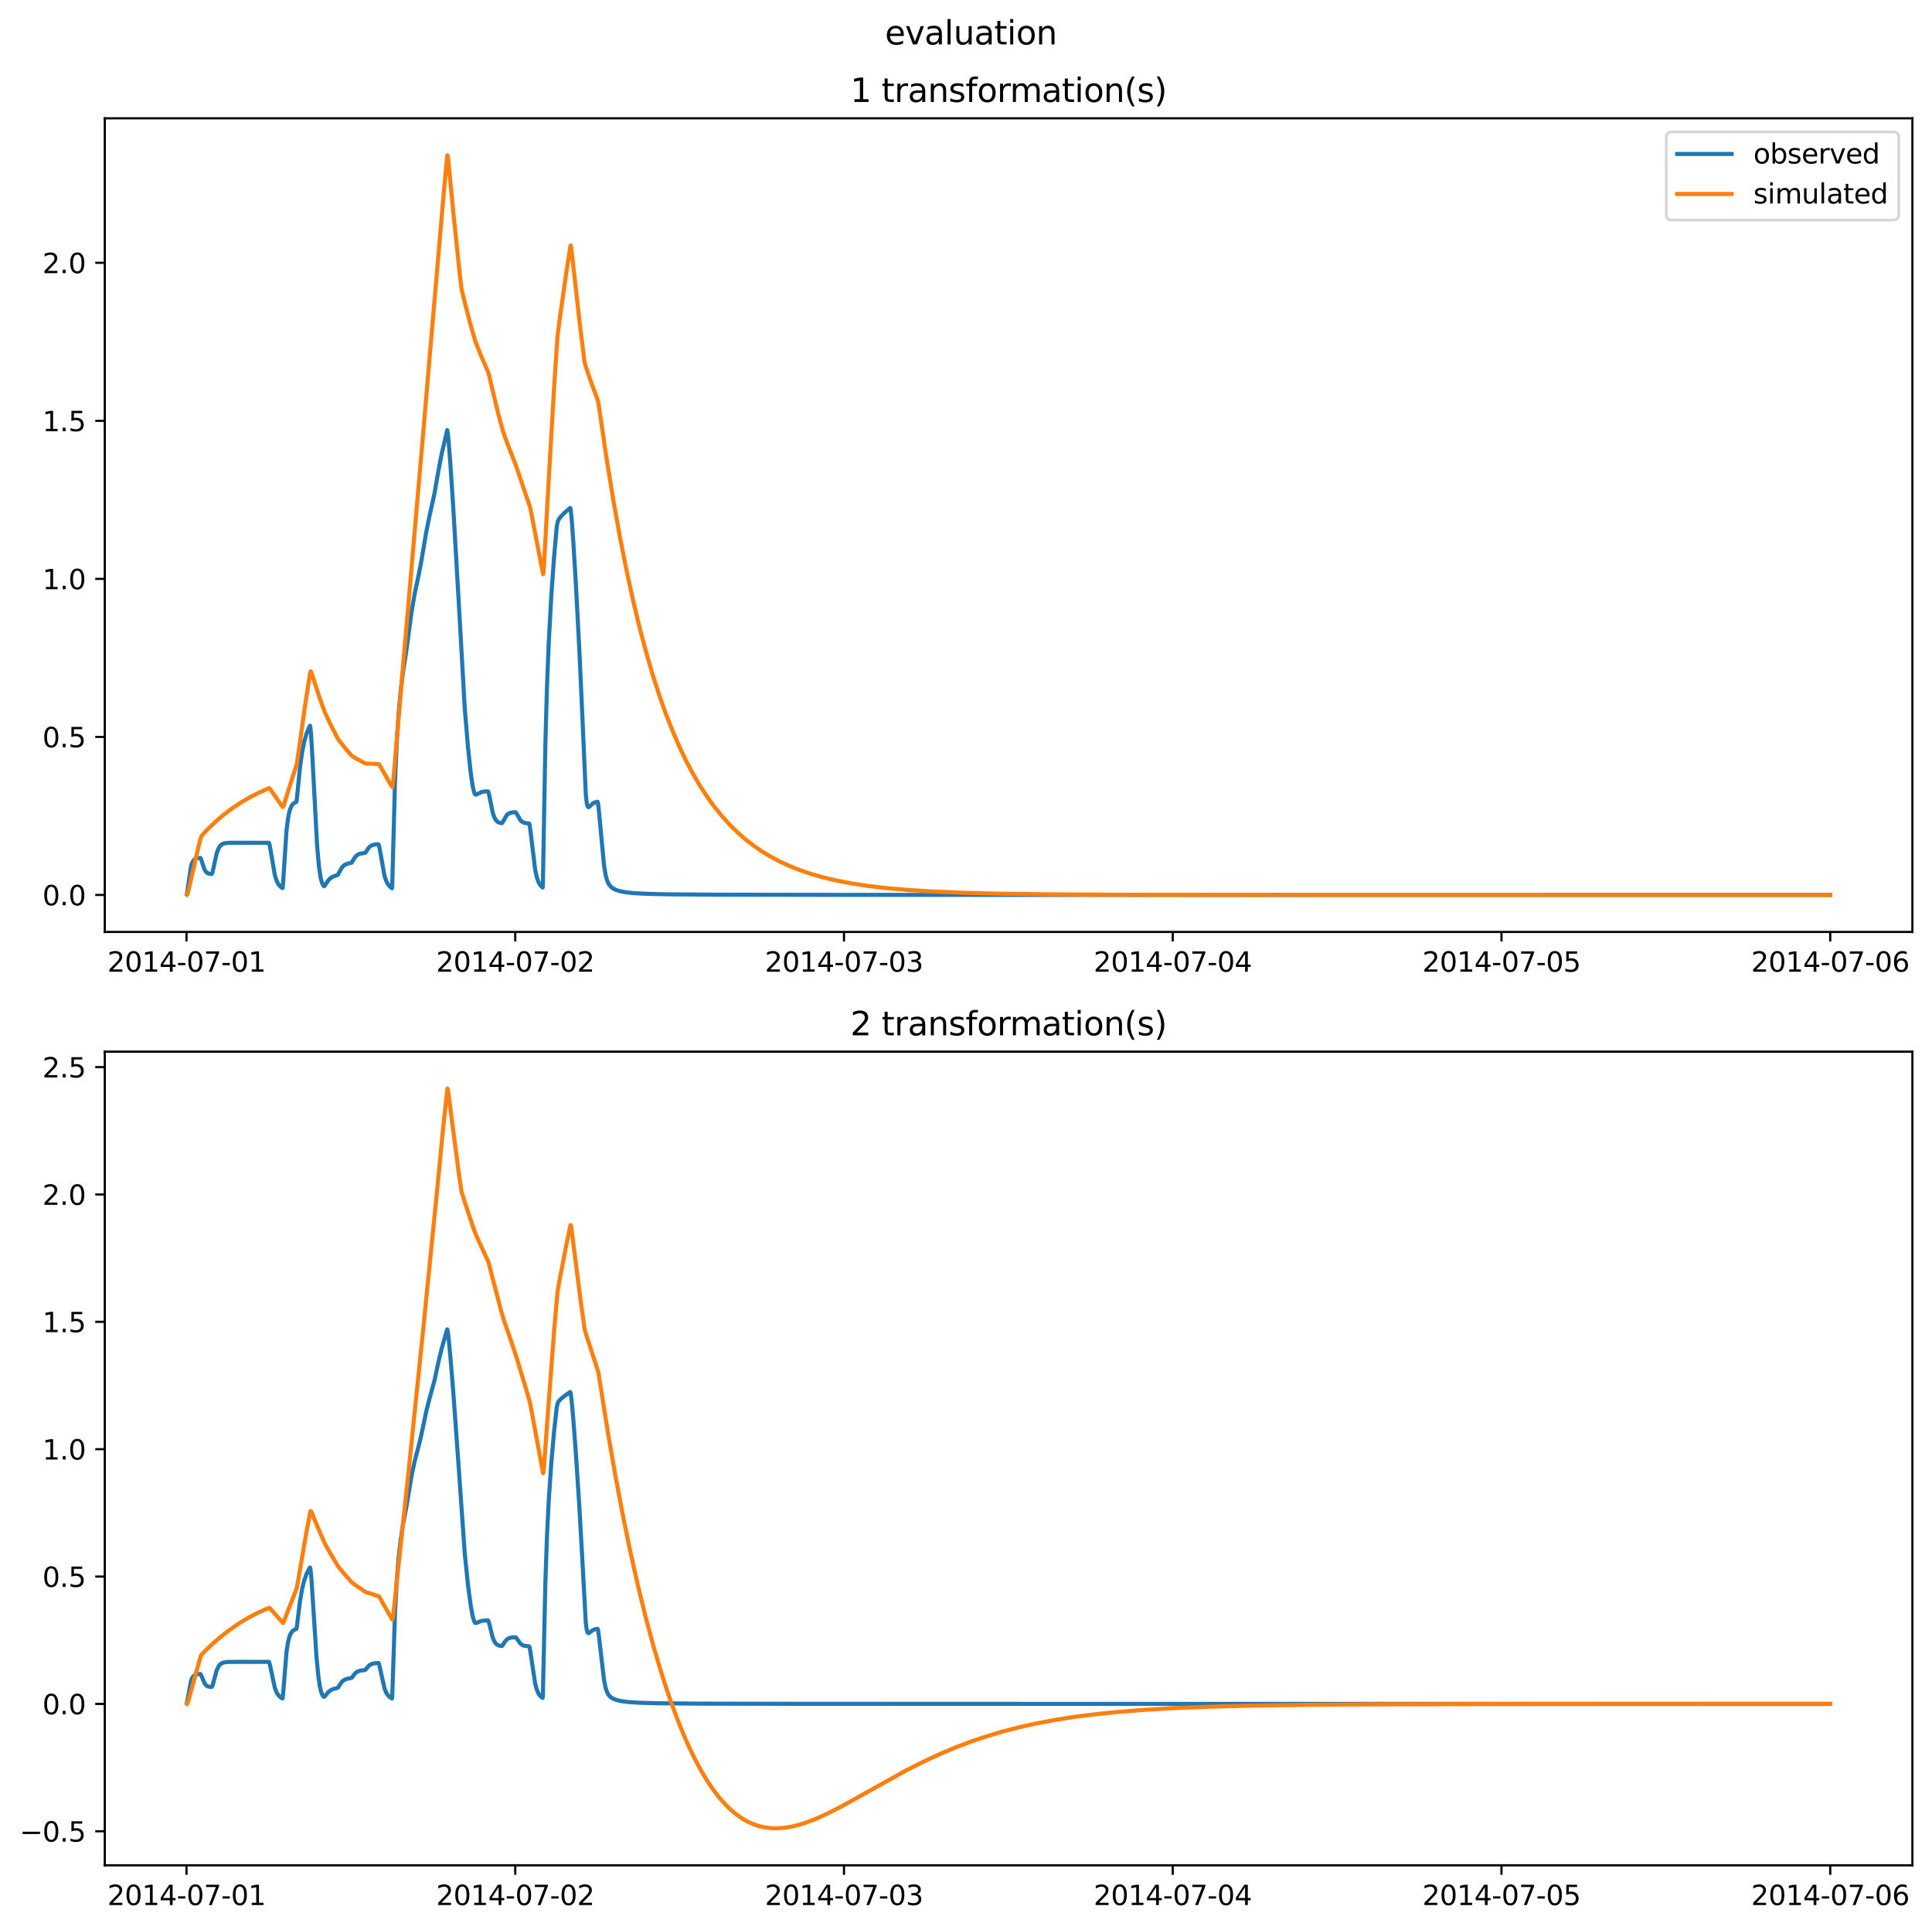 <?xml version="1.0" encoding="utf-8" standalone="no"?>
<!DOCTYPE svg PUBLIC "-//W3C//DTD SVG 1.1//EN"
  "http://www.w3.org/Graphics/SVG/1.1/DTD/svg11.dtd">
<svg xmlns:xlink="http://www.w3.org/1999/xlink" width="709.526pt" height="708.798pt" viewBox="0 0 709.526 708.798" xmlns="http://www.w3.org/2000/svg" version="1.1">
 <defs>
  <style type="text/css">*{stroke-linejoin: round; stroke-linecap: butt}</style>
 </defs>
 <g id="figure_1">
  <g id="patch_1">
   <path d="M -0 708.798 
L 709.526 708.798 
L 709.526 0 
L -0 0 
z
" style="fill: #ffffff"/>
  </g>
  <g id="axes_1">
   <g id="patch_2">
    <path d="M 38.483 342.2 
L 702.326 342.2 
L 702.326 43.44 
L 38.483 43.44 
z
" style="fill: #ffffff"/>
   </g>
   <g id="matplotlib.axis_1">
    <g id="xtick_1">
     <g id="line2d_1">
      <defs>
       <path id="m4af6d0ef7e" d="M 0 0 
L 0 3.5 
" style="stroke: #000000; stroke-width: 0.8"/>
      </defs>
      <g>
       <use xlink:href="#m4af6d0ef7e" x="68.49" y="342.2" style="stroke: #000000; stroke-width: 0.8"/>
      </g>
     </g>
     <g id="text_1">
      <!-- 2014-07-01 -->
      <g transform="translate(39.432 356.798) scale(0.1 -0.1)">
       <defs>
        <path id="DejaVuSans-32" d="M 1228 531 
L 3431 531 
L 3431 0 
L 469 0 
L 469 531 
Q 828 903 1448 1529 
Q 2069 2156 2228 2338 
Q 2531 2678 2651 2914 
Q 2772 3150 2772 3378 
Q 2772 3750 2511 3984 
Q 2250 4219 1831 4219 
Q 1534 4219 1204 4116 
Q 875 4013 500 3803 
L 500 4441 
Q 881 4594 1212 4672 
Q 1544 4750 1819 4750 
Q 2544 4750 2975 4387 
Q 3406 4025 3406 3419 
Q 3406 3131 3298 2873 
Q 3191 2616 2906 2266 
Q 2828 2175 2409 1742 
Q 1991 1309 1228 531 
z
" transform="scale(0.016)"/>
        <path id="DejaVuSans-30" d="M 2034 4250 
Q 1547 4250 1301 3770 
Q 1056 3291 1056 2328 
Q 1056 1369 1301 889 
Q 1547 409 2034 409 
Q 2525 409 2770 889 
Q 3016 1369 3016 2328 
Q 3016 3291 2770 3770 
Q 2525 4250 2034 4250 
z
M 2034 4750 
Q 2819 4750 3233 4129 
Q 3647 3509 3647 2328 
Q 3647 1150 3233 529 
Q 2819 -91 2034 -91 
Q 1250 -91 836 529 
Q 422 1150 422 2328 
Q 422 3509 836 4129 
Q 1250 4750 2034 4750 
z
" transform="scale(0.016)"/>
        <path id="DejaVuSans-31" d="M 794 531 
L 1825 531 
L 1825 4091 
L 703 3866 
L 703 4441 
L 1819 4666 
L 2450 4666 
L 2450 531 
L 3481 531 
L 3481 0 
L 794 0 
L 794 531 
z
" transform="scale(0.016)"/>
        <path id="DejaVuSans-34" d="M 2419 4116 
L 825 1625 
L 2419 1625 
L 2419 4116 
z
M 2253 4666 
L 3047 4666 
L 3047 1625 
L 3713 1625 
L 3713 1100 
L 3047 1100 
L 3047 0 
L 2419 0 
L 2419 1100 
L 313 1100 
L 313 1709 
L 2253 4666 
z
" transform="scale(0.016)"/>
        <path id="DejaVuSans-2d" d="M 313 2009 
L 1997 2009 
L 1997 1497 
L 313 1497 
L 313 2009 
z
" transform="scale(0.016)"/>
        <path id="DejaVuSans-37" d="M 525 4666 
L 3525 4666 
L 3525 4397 
L 1831 0 
L 1172 0 
L 2766 4134 
L 525 4134 
L 525 4666 
z
" transform="scale(0.016)"/>
       </defs>
       <use xlink:href="#DejaVuSans-32"/>
       <use xlink:href="#DejaVuSans-30" x="63.623"/>
       <use xlink:href="#DejaVuSans-31" x="127.246"/>
       <use xlink:href="#DejaVuSans-34" x="190.869"/>
       <use xlink:href="#DejaVuSans-2d" x="254.492"/>
       <use xlink:href="#DejaVuSans-30" x="290.576"/>
       <use xlink:href="#DejaVuSans-37" x="354.199"/>
       <use xlink:href="#DejaVuSans-2d" x="417.822"/>
       <use xlink:href="#DejaVuSans-30" x="453.906"/>
       <use xlink:href="#DejaVuSans-31" x="517.529"/>
      </g>
     </g>
    </g>
    <g id="xtick_2">
     <g id="line2d_2">
      <g>
       <use xlink:href="#m4af6d0ef7e" x="189.222" y="342.2" style="stroke: #000000; stroke-width: 0.8"/>
      </g>
     </g>
     <g id="text_2">
      <!-- 2014-07-02 -->
      <g transform="translate(160.164 356.798) scale(0.1 -0.1)">
       <use xlink:href="#DejaVuSans-32"/>
       <use xlink:href="#DejaVuSans-30" x="63.623"/>
       <use xlink:href="#DejaVuSans-31" x="127.246"/>
       <use xlink:href="#DejaVuSans-34" x="190.869"/>
       <use xlink:href="#DejaVuSans-2d" x="254.492"/>
       <use xlink:href="#DejaVuSans-30" x="290.576"/>
       <use xlink:href="#DejaVuSans-37" x="354.199"/>
       <use xlink:href="#DejaVuSans-2d" x="417.822"/>
       <use xlink:href="#DejaVuSans-30" x="453.906"/>
       <use xlink:href="#DejaVuSans-32" x="517.529"/>
      </g>
     </g>
    </g>
    <g id="xtick_3">
     <g id="line2d_3">
      <g>
       <use xlink:href="#m4af6d0ef7e" x="309.955" y="342.2" style="stroke: #000000; stroke-width: 0.8"/>
      </g>
     </g>
     <g id="text_3">
      <!-- 2014-07-03 -->
      <g transform="translate(280.897 356.798) scale(0.1 -0.1)">
       <defs>
        <path id="DejaVuSans-33" d="M 2597 2516 
Q 3050 2419 3304 2112 
Q 3559 1806 3559 1356 
Q 3559 666 3084 287 
Q 2609 -91 1734 -91 
Q 1441 -91 1130 -33 
Q 819 25 488 141 
L 488 750 
Q 750 597 1062 519 
Q 1375 441 1716 441 
Q 2309 441 2620 675 
Q 2931 909 2931 1356 
Q 2931 1769 2642 2001 
Q 2353 2234 1838 2234 
L 1294 2234 
L 1294 2753 
L 1863 2753 
Q 2328 2753 2575 2939 
Q 2822 3125 2822 3475 
Q 2822 3834 2567 4026 
Q 2313 4219 1838 4219 
Q 1578 4219 1281 4162 
Q 984 4106 628 3988 
L 628 4550 
Q 988 4650 1302 4700 
Q 1616 4750 1894 4750 
Q 2613 4750 3031 4423 
Q 3450 4097 3450 3541 
Q 3450 3153 3228 2886 
Q 3006 2619 2597 2516 
z
" transform="scale(0.016)"/>
       </defs>
       <use xlink:href="#DejaVuSans-32"/>
       <use xlink:href="#DejaVuSans-30" x="63.623"/>
       <use xlink:href="#DejaVuSans-31" x="127.246"/>
       <use xlink:href="#DejaVuSans-34" x="190.869"/>
       <use xlink:href="#DejaVuSans-2d" x="254.492"/>
       <use xlink:href="#DejaVuSans-30" x="290.576"/>
       <use xlink:href="#DejaVuSans-37" x="354.199"/>
       <use xlink:href="#DejaVuSans-2d" x="417.822"/>
       <use xlink:href="#DejaVuSans-30" x="453.906"/>
       <use xlink:href="#DejaVuSans-33" x="517.529"/>
      </g>
     </g>
    </g>
    <g id="xtick_4">
     <g id="line2d_4">
      <g>
       <use xlink:href="#m4af6d0ef7e" x="430.687" y="342.2" style="stroke: #000000; stroke-width: 0.8"/>
      </g>
     </g>
     <g id="text_4">
      <!-- 2014-07-04 -->
      <g transform="translate(401.629 356.798) scale(0.1 -0.1)">
       <use xlink:href="#DejaVuSans-32"/>
       <use xlink:href="#DejaVuSans-30" x="63.623"/>
       <use xlink:href="#DejaVuSans-31" x="127.246"/>
       <use xlink:href="#DejaVuSans-34" x="190.869"/>
       <use xlink:href="#DejaVuSans-2d" x="254.492"/>
       <use xlink:href="#DejaVuSans-30" x="290.576"/>
       <use xlink:href="#DejaVuSans-37" x="354.199"/>
       <use xlink:href="#DejaVuSans-2d" x="417.822"/>
       <use xlink:href="#DejaVuSans-30" x="453.906"/>
       <use xlink:href="#DejaVuSans-34" x="517.529"/>
      </g>
     </g>
    </g>
    <g id="xtick_5">
     <g id="line2d_5">
      <g>
       <use xlink:href="#m4af6d0ef7e" x="551.419" y="342.2" style="stroke: #000000; stroke-width: 0.8"/>
      </g>
     </g>
     <g id="text_5">
      <!-- 2014-07-05 -->
      <g transform="translate(522.362 356.798) scale(0.1 -0.1)">
       <defs>
        <path id="DejaVuSans-35" d="M 691 4666 
L 3169 4666 
L 3169 4134 
L 1269 4134 
L 1269 2991 
Q 1406 3038 1543 3061 
Q 1681 3084 1819 3084 
Q 2600 3084 3056 2656 
Q 3513 2228 3513 1497 
Q 3513 744 3044 326 
Q 2575 -91 1722 -91 
Q 1428 -91 1123 -41 
Q 819 9 494 109 
L 494 744 
Q 775 591 1075 516 
Q 1375 441 1709 441 
Q 2250 441 2565 725 
Q 2881 1009 2881 1497 
Q 2881 1984 2565 2268 
Q 2250 2553 1709 2553 
Q 1456 2553 1204 2497 
Q 953 2441 691 2322 
L 691 4666 
z
" transform="scale(0.016)"/>
       </defs>
       <use xlink:href="#DejaVuSans-32"/>
       <use xlink:href="#DejaVuSans-30" x="63.623"/>
       <use xlink:href="#DejaVuSans-31" x="127.246"/>
       <use xlink:href="#DejaVuSans-34" x="190.869"/>
       <use xlink:href="#DejaVuSans-2d" x="254.492"/>
       <use xlink:href="#DejaVuSans-30" x="290.576"/>
       <use xlink:href="#DejaVuSans-37" x="354.199"/>
       <use xlink:href="#DejaVuSans-2d" x="417.822"/>
       <use xlink:href="#DejaVuSans-30" x="453.906"/>
       <use xlink:href="#DejaVuSans-35" x="517.529"/>
      </g>
     </g>
    </g>
    <g id="xtick_6">
     <g id="line2d_6">
      <g>
       <use xlink:href="#m4af6d0ef7e" x="672.152" y="342.2" style="stroke: #000000; stroke-width: 0.8"/>
      </g>
     </g>
     <g id="text_6">
      <!-- 2014-07-06 -->
      <g transform="translate(643.094 356.798) scale(0.1 -0.1)">
       <defs>
        <path id="DejaVuSans-36" d="M 2113 2584 
Q 1688 2584 1439 2293 
Q 1191 2003 1191 1497 
Q 1191 994 1439 701 
Q 1688 409 2113 409 
Q 2538 409 2786 701 
Q 3034 994 3034 1497 
Q 3034 2003 2786 2293 
Q 2538 2584 2113 2584 
z
M 3366 4563 
L 3366 3988 
Q 3128 4100 2886 4159 
Q 2644 4219 2406 4219 
Q 1781 4219 1451 3797 
Q 1122 3375 1075 2522 
Q 1259 2794 1537 2939 
Q 1816 3084 2150 3084 
Q 2853 3084 3261 2657 
Q 3669 2231 3669 1497 
Q 3669 778 3244 343 
Q 2819 -91 2113 -91 
Q 1303 -91 875 529 
Q 447 1150 447 2328 
Q 447 3434 972 4092 
Q 1497 4750 2381 4750 
Q 2619 4750 2861 4703 
Q 3103 4656 3366 4563 
z
" transform="scale(0.016)"/>
       </defs>
       <use xlink:href="#DejaVuSans-32"/>
       <use xlink:href="#DejaVuSans-30" x="63.623"/>
       <use xlink:href="#DejaVuSans-31" x="127.246"/>
       <use xlink:href="#DejaVuSans-34" x="190.869"/>
       <use xlink:href="#DejaVuSans-2d" x="254.492"/>
       <use xlink:href="#DejaVuSans-30" x="290.576"/>
       <use xlink:href="#DejaVuSans-37" x="354.199"/>
       <use xlink:href="#DejaVuSans-2d" x="417.822"/>
       <use xlink:href="#DejaVuSans-30" x="453.906"/>
       <use xlink:href="#DejaVuSans-36" x="517.529"/>
      </g>
     </g>
    </g>
   </g>
   <g id="matplotlib.axis_2">
    <g id="ytick_1">
     <g id="line2d_7">
      <defs>
       <path id="m9783ccf5a8" d="M 0 0 
L -3.5 0 
" style="stroke: #000000; stroke-width: 0.8"/>
      </defs>
      <g>
       <use xlink:href="#m9783ccf5a8" x="38.483" y="328.62" style="stroke: #000000; stroke-width: 0.8"/>
      </g>
     </g>
     <g id="text_7">
      <!-- 0.0 -->
      <g transform="translate(15.58 332.419) scale(0.1 -0.1)">
       <defs>
        <path id="DejaVuSans-2e" d="M 684 794 
L 1344 794 
L 1344 0 
L 684 0 
L 684 794 
z
" transform="scale(0.016)"/>
       </defs>
       <use xlink:href="#DejaVuSans-30"/>
       <use xlink:href="#DejaVuSans-2e" x="63.623"/>
       <use xlink:href="#DejaVuSans-30" x="95.41"/>
      </g>
     </g>
    </g>
    <g id="ytick_2">
     <g id="line2d_8">
      <g>
       <use xlink:href="#m9783ccf5a8" x="38.483" y="270.588" style="stroke: #000000; stroke-width: 0.8"/>
      </g>
     </g>
     <g id="text_8">
      <!-- 0.5 -->
      <g transform="translate(15.58 274.387) scale(0.1 -0.1)">
       <use xlink:href="#DejaVuSans-30"/>
       <use xlink:href="#DejaVuSans-2e" x="63.623"/>
       <use xlink:href="#DejaVuSans-35" x="95.41"/>
      </g>
     </g>
    </g>
    <g id="ytick_3">
     <g id="line2d_9">
      <g>
       <use xlink:href="#m9783ccf5a8" x="38.483" y="212.556" style="stroke: #000000; stroke-width: 0.8"/>
      </g>
     </g>
     <g id="text_9">
      <!-- 1.0 -->
      <g transform="translate(15.58 216.355) scale(0.1 -0.1)">
       <use xlink:href="#DejaVuSans-31"/>
       <use xlink:href="#DejaVuSans-2e" x="63.623"/>
       <use xlink:href="#DejaVuSans-30" x="95.41"/>
      </g>
     </g>
    </g>
    <g id="ytick_4">
     <g id="line2d_10">
      <g>
       <use xlink:href="#m9783ccf5a8" x="38.483" y="154.524" style="stroke: #000000; stroke-width: 0.8"/>
      </g>
     </g>
     <g id="text_10">
      <!-- 1.5 -->
      <g transform="translate(15.58 158.323) scale(0.1 -0.1)">
       <use xlink:href="#DejaVuSans-31"/>
       <use xlink:href="#DejaVuSans-2e" x="63.623"/>
       <use xlink:href="#DejaVuSans-35" x="95.41"/>
      </g>
     </g>
    </g>
    <g id="ytick_5">
     <g id="line2d_11">
      <g>
       <use xlink:href="#m9783ccf5a8" x="38.483" y="96.492" style="stroke: #000000; stroke-width: 0.8"/>
      </g>
     </g>
     <g id="text_11">
      <!-- 2.0 -->
      <g transform="translate(15.58 100.291) scale(0.1 -0.1)">
       <use xlink:href="#DejaVuSans-32"/>
       <use xlink:href="#DejaVuSans-2e" x="63.623"/>
       <use xlink:href="#DejaVuSans-30" x="95.41"/>
      </g>
     </g>
    </g>
   </g>
   <g id="line2d_12">
    <path d="M 68.658 328.213 
L 70.167 318.028 
L 70.586 316.794 
L 71.089 315.926 
L 71.592 315.456 
L 72.179 315.186 
L 73.017 315.04 
L 73.604 315.016 
L 73.772 315.257 
L 74.191 316.57 
L 75.03 319.084 
L 75.533 319.968 
L 76.119 320.523 
L 76.79 320.811 
L 77.629 320.942 
L 77.796 320.848 
L 78.048 320.269 
L 78.467 318.405 
L 79.557 313.408 
L 80.144 311.773 
L 80.731 310.755 
L 81.318 310.164 
L 81.988 309.795 
L 82.827 309.583 
L 84.336 309.469 
L 89.199 309.446 
L 98.757 309.466 
L 98.924 309.848 
L 99.26 311.532 
L 100.937 321.315 
L 101.607 323.435 
L 102.194 324.593 
L 102.781 325.358 
L 103.62 326.084 
L 103.787 326.07 
L 103.955 324.312 
L 105.213 305.07 
L 105.716 300.912 
L 106.219 298.279 
L 106.638 296.885 
L 107.141 295.817 
L 107.644 295.183 
L 108.147 294.8 
L 108.818 294.474 
L 108.985 293.613 
L 109.321 290.364 
L 110.159 281.881 
L 110.998 275.921 
L 111.752 272.257 
L 112.507 269.601 
L 113.345 267.438 
L 113.848 266.478 
L 113.932 266.694 
L 114.184 268.959 
L 114.687 277.185 
L 116.447 310.36 
L 117.118 317.983 
L 117.705 322.075 
L 118.208 324.046 
L 118.711 325.122 
L 118.963 325.402 
L 119.13 325.35 
L 119.466 324.923 
L 120.556 323.274 
L 121.31 322.494 
L 122.149 321.946 
L 123.071 321.6 
L 124.077 321.263 
L 124.58 320.302 
L 125.419 318.752 
L 126.089 317.957 
L 126.844 317.433 
L 127.682 317.131 
L 129.191 316.713 
L 129.862 315.543 
L 130.617 314.459 
L 131.371 313.829 
L 132.21 313.482 
L 133.383 313.294 
L 134.138 313.143 
L 134.557 312.544 
L 135.48 311.195 
L 136.15 310.609 
L 136.905 310.258 
L 137.911 310.059 
L 139.001 310.01 
L 139.169 310.373 
L 139.504 312.008 
L 141.181 321.466 
L 141.768 323.316 
L 142.355 324.509 
L 143.025 325.393 
L 143.864 326.101 
L 143.948 326.156 
L 144.031 325.749 
L 144.283 316.537 
L 145.038 287.832 
L 145.708 272.535 
L 146.379 262.206 
L 147.134 253.915 
L 147.972 247 
L 148.978 240.583 
L 149.397 237.711 
L 151.158 224.594 
L 152.332 217.824 
L 153.673 211.465 
L 154.596 206.852 
L 156.524 195.459 
L 157.781 189.238 
L 159.542 181.329 
L 160.967 173.081 
L 162.141 166.964 
L 164.237 157.941 
L 164.405 158.713 
L 164.74 161.819 
L 165.411 170.488 
L 166.417 185.686 
L 168.178 215.932 
L 170.693 260.29 
L 171.867 274.372 
L 172.873 283.783 
L 173.544 288.414 
L 174.131 290.96 
L 174.466 291.675 
L 174.718 291.796 
L 175.053 291.703 
L 176.981 290.779 
L 178.239 290.601 
L 179.245 290.576 
L 179.413 290.926 
L 179.748 292.426 
L 180.922 298.273 
L 181.509 300.051 
L 182.096 301.118 
L 182.683 301.721 
L 183.353 302.076 
L 184.192 302.271 
L 184.359 302.234 
L 184.611 301.898 
L 186.12 299.28 
L 186.791 298.741 
L 187.545 298.436 
L 188.635 298.26 
L 189.39 298.27 
L 189.725 298.744 
L 191.151 301.216 
L 191.737 301.739 
L 192.408 302.072 
L 193.33 302.277 
L 194.337 302.386 
L 194.504 302.934 
L 194.84 305.298 
L 196.516 319.178 
L 197.103 321.985 
L 197.69 323.742 
L 198.277 324.829 
L 198.948 325.611 
L 199.283 325.898 
L 199.367 325.107 
L 199.619 310.672 
L 200.289 273.189 
L 200.876 252.185 
L 201.547 235.565 
L 202.469 218.72 
L 203.475 204.611 
L 204.481 193.257 
L 204.817 191.6 
L 205.236 190.628 
L 205.907 189.738 
L 207.081 188.524 
L 209.26 186.593 
L 209.428 186.505 
L 209.596 187.153 
L 209.931 190.389 
L 210.518 198.468 
L 211.44 213.605 
L 212.782 239.045 
L 213.872 263.061 
L 215.129 291.542 
L 215.465 294.773 
L 215.8 296.114 
L 216.052 296.382 
L 216.303 296.326 
L 216.722 295.937 
L 217.728 294.994 
L 218.483 294.61 
L 219.405 294.39 
L 219.489 294.422 
L 219.657 295.126 
L 219.992 298.208 
L 221.837 317.838 
L 222.424 321.312 
L 222.927 323.206 
L 223.514 324.558 
L 224.352 325.619 
L 225.19 326.254 
L 226.28 326.791 
L 227.706 327.241 
L 229.718 327.627 
L 232.736 327.95 
L 237.347 328.199 
L 245.48 328.387 
L 262.249 328.515 
L 308.445 328.588 
L 530.962 328.608 
L 672.152 328.608 
L 672.152 328.608 
" clip-path="url(#pf07195eea1)" style="fill: none; stroke: #1f77b4; stroke-width: 1.5; stroke-linecap: square"/>
   </g>
   <g id="line2d_13">
    <path d="M 68.658 328.579 
L 68.825 328.39 
L 69.161 327.164 
L 73.185 309.643 
L 73.856 307.231 
L 74.359 306.531 
L 76.623 304.141 
L 79.473 301.433 
L 82.408 298.952 
L 85.426 296.689 
L 88.612 294.581 
L 91.882 292.682 
L 95.319 290.939 
L 98.757 289.423 
L 98.924 289.433 
L 99.26 289.808 
L 103.787 296.273 
L 103.955 296.301 
L 104.207 295.761 
L 105.464 291.597 
L 107.896 283.974 
L 108.985 280.599 
L 109.489 277.192 
L 112.171 258.144 
L 113.932 246.815 
L 114.1 246.515 
L 114.268 246.74 
L 114.771 248.23 
L 117.37 256.236 
L 119.298 261.552 
L 121.394 266.041 
L 123.909 270.939 
L 124.58 271.946 
L 127.095 275.131 
L 129.191 277.506 
L 130.365 278.249 
L 133.719 280.125 
L 134.39 280.365 
L 137.073 280.458 
L 139.169 280.596 
L 139.504 281.096 
L 143.612 288.345 
L 144.115 288.998 
L 144.283 288.145 
L 144.702 283.544 
L 147.553 249.818 
L 150.655 214.018 
L 153.003 186.861 
L 155.266 160.75 
L 157.698 132.109 
L 160.632 98.066 
L 162.98 70.675 
L 164.237 57.27 
L 164.321 57.02 
L 164.405 57.183 
L 164.657 59.029 
L 166.417 77.337 
L 168.849 100.835 
L 169.519 106.2 
L 170.358 109.797 
L 172.789 119.175 
L 174.634 125.524 
L 176.562 130.391 
L 179.077 136.179 
L 179.497 137.301 
L 180.503 141.653 
L 182.934 151.747 
L 184.695 158.285 
L 186.623 163.658 
L 189.055 169.847 
L 189.893 172.143 
L 192.492 179.856 
L 194.672 186.213 
L 199.451 210.865 
L 199.535 210.557 
L 199.786 207.415 
L 201.128 182.944 
L 203.475 142.516 
L 204.733 123.587 
L 205.571 117.028 
L 207.919 100.429 
L 209.512 90.203 
L 209.596 90.144 
L 209.763 90.852 
L 210.267 95.177 
L 212.866 118.422 
L 214.626 132.654 
L 215.046 134.338 
L 216.722 139.321 
L 219.154 145.939 
L 219.657 147.422 
L 220.16 150.671 
L 222.843 168.929 
L 225.274 183.862 
L 227.706 197.399 
L 230.137 209.67 
L 232.568 220.793 
L 235 230.877 
L 237.431 240.017 
L 239.863 248.303 
L 242.294 255.813 
L 244.726 262.622 
L 247.157 268.794 
L 249.672 274.572 
L 252.188 279.791 
L 254.703 284.507 
L 257.218 288.767 
L 259.817 292.738 
L 262.416 296.313 
L 265.099 299.63 
L 267.866 302.695 
L 270.717 305.513 
L 273.651 308.095 
L 276.669 310.45 
L 279.772 312.59 
L 283.041 314.572 
L 286.479 316.393 
L 290.084 318.05 
L 293.941 319.574 
L 298.049 320.957 
L 302.493 322.215 
L 307.355 323.357 
L 312.721 324.382 
L 318.674 325.288 
L 325.382 326.078 
L 333.095 326.759 
L 342.234 327.333 
L 353.301 327.797 
L 367.386 328.154 
L 386.754 328.407 
L 417.188 328.558 
L 484.513 328.616 
L 672.152 328.62 
L 672.152 328.62 
" clip-path="url(#pf07195eea1)" style="fill: none; stroke: #ff7f0e; stroke-width: 1.5; stroke-linecap: square"/>
   </g>
   <g id="patch_3">
    <path d="M 38.483 342.2 
L 38.483 43.44 
" style="fill: none; stroke: #000000; stroke-width: 0.8; stroke-linejoin: miter; stroke-linecap: square"/>
   </g>
   <g id="patch_4">
    <path d="M 702.326 342.2 
L 702.326 43.44 
" style="fill: none; stroke: #000000; stroke-width: 0.8; stroke-linejoin: miter; stroke-linecap: square"/>
   </g>
   <g id="patch_5">
    <path d="M 38.483 342.2 
L 702.326 342.2 
" style="fill: none; stroke: #000000; stroke-width: 0.8; stroke-linejoin: miter; stroke-linecap: square"/>
   </g>
   <g id="patch_6">
    <path d="M 38.483 43.44 
L 702.326 43.44 
" style="fill: none; stroke: #000000; stroke-width: 0.8; stroke-linejoin: miter; stroke-linecap: square"/>
   </g>
   <g id="text_12">
    <!-- 1 transformation(s) -->
    <g transform="translate(312.29 37.44) scale(0.12 -0.12)">
     <defs>
      <path id="DejaVuSans-20" transform="scale(0.016)"/>
      <path id="DejaVuSans-74" d="M 1172 4494 
L 1172 3500 
L 2356 3500 
L 2356 3053 
L 1172 3053 
L 1172 1153 
Q 1172 725 1289 603 
Q 1406 481 1766 481 
L 2356 481 
L 2356 0 
L 1766 0 
Q 1100 0 847 248 
Q 594 497 594 1153 
L 594 3053 
L 172 3053 
L 172 3500 
L 594 3500 
L 594 4494 
L 1172 4494 
z
" transform="scale(0.016)"/>
      <path id="DejaVuSans-72" d="M 2631 2963 
Q 2534 3019 2420 3045 
Q 2306 3072 2169 3072 
Q 1681 3072 1420 2755 
Q 1159 2438 1159 1844 
L 1159 0 
L 581 0 
L 581 3500 
L 1159 3500 
L 1159 2956 
Q 1341 3275 1631 3429 
Q 1922 3584 2338 3584 
Q 2397 3584 2469 3576 
Q 2541 3569 2628 3553 
L 2631 2963 
z
" transform="scale(0.016)"/>
      <path id="DejaVuSans-61" d="M 2194 1759 
Q 1497 1759 1228 1600 
Q 959 1441 959 1056 
Q 959 750 1161 570 
Q 1363 391 1709 391 
Q 2188 391 2477 730 
Q 2766 1069 2766 1631 
L 2766 1759 
L 2194 1759 
z
M 3341 1997 
L 3341 0 
L 2766 0 
L 2766 531 
Q 2569 213 2275 61 
Q 1981 -91 1556 -91 
Q 1019 -91 701 211 
Q 384 513 384 1019 
Q 384 1609 779 1909 
Q 1175 2209 1959 2209 
L 2766 2209 
L 2766 2266 
Q 2766 2663 2505 2880 
Q 2244 3097 1772 3097 
Q 1472 3097 1187 3025 
Q 903 2953 641 2809 
L 641 3341 
Q 956 3463 1253 3523 
Q 1550 3584 1831 3584 
Q 2591 3584 2966 3190 
Q 3341 2797 3341 1997 
z
" transform="scale(0.016)"/>
      <path id="DejaVuSans-6e" d="M 3513 2113 
L 3513 0 
L 2938 0 
L 2938 2094 
Q 2938 2591 2744 2837 
Q 2550 3084 2163 3084 
Q 1697 3084 1428 2787 
Q 1159 2491 1159 1978 
L 1159 0 
L 581 0 
L 581 3500 
L 1159 3500 
L 1159 2956 
Q 1366 3272 1645 3428 
Q 1925 3584 2291 3584 
Q 2894 3584 3203 3211 
Q 3513 2838 3513 2113 
z
" transform="scale(0.016)"/>
      <path id="DejaVuSans-73" d="M 2834 3397 
L 2834 2853 
Q 2591 2978 2328 3040 
Q 2066 3103 1784 3103 
Q 1356 3103 1142 2972 
Q 928 2841 928 2578 
Q 928 2378 1081 2264 
Q 1234 2150 1697 2047 
L 1894 2003 
Q 2506 1872 2764 1633 
Q 3022 1394 3022 966 
Q 3022 478 2636 193 
Q 2250 -91 1575 -91 
Q 1294 -91 989 -36 
Q 684 19 347 128 
L 347 722 
Q 666 556 975 473 
Q 1284 391 1588 391 
Q 1994 391 2212 530 
Q 2431 669 2431 922 
Q 2431 1156 2273 1281 
Q 2116 1406 1581 1522 
L 1381 1569 
Q 847 1681 609 1914 
Q 372 2147 372 2553 
Q 372 3047 722 3315 
Q 1072 3584 1716 3584 
Q 2034 3584 2315 3537 
Q 2597 3491 2834 3397 
z
" transform="scale(0.016)"/>
      <path id="DejaVuSans-66" d="M 2375 4863 
L 2375 4384 
L 1825 4384 
Q 1516 4384 1395 4259 
Q 1275 4134 1275 3809 
L 1275 3500 
L 2222 3500 
L 2222 3053 
L 1275 3053 
L 1275 0 
L 697 0 
L 697 3053 
L 147 3053 
L 147 3500 
L 697 3500 
L 697 3744 
Q 697 4328 969 4595 
Q 1241 4863 1831 4863 
L 2375 4863 
z
" transform="scale(0.016)"/>
      <path id="DejaVuSans-6f" d="M 1959 3097 
Q 1497 3097 1228 2736 
Q 959 2375 959 1747 
Q 959 1119 1226 758 
Q 1494 397 1959 397 
Q 2419 397 2687 759 
Q 2956 1122 2956 1747 
Q 2956 2369 2687 2733 
Q 2419 3097 1959 3097 
z
M 1959 3584 
Q 2709 3584 3137 3096 
Q 3566 2609 3566 1747 
Q 3566 888 3137 398 
Q 2709 -91 1959 -91 
Q 1206 -91 779 398 
Q 353 888 353 1747 
Q 353 2609 779 3096 
Q 1206 3584 1959 3584 
z
" transform="scale(0.016)"/>
      <path id="DejaVuSans-6d" d="M 3328 2828 
Q 3544 3216 3844 3400 
Q 4144 3584 4550 3584 
Q 5097 3584 5394 3201 
Q 5691 2819 5691 2113 
L 5691 0 
L 5113 0 
L 5113 2094 
Q 5113 2597 4934 2840 
Q 4756 3084 4391 3084 
Q 3944 3084 3684 2787 
Q 3425 2491 3425 1978 
L 3425 0 
L 2847 0 
L 2847 2094 
Q 2847 2600 2669 2842 
Q 2491 3084 2119 3084 
Q 1678 3084 1418 2786 
Q 1159 2488 1159 1978 
L 1159 0 
L 581 0 
L 581 3500 
L 1159 3500 
L 1159 2956 
Q 1356 3278 1631 3431 
Q 1906 3584 2284 3584 
Q 2666 3584 2933 3390 
Q 3200 3197 3328 2828 
z
" transform="scale(0.016)"/>
      <path id="DejaVuSans-69" d="M 603 3500 
L 1178 3500 
L 1178 0 
L 603 0 
L 603 3500 
z
M 603 4863 
L 1178 4863 
L 1178 4134 
L 603 4134 
L 603 4863 
z
" transform="scale(0.016)"/>
      <path id="DejaVuSans-28" d="M 1984 4856 
Q 1566 4138 1362 3434 
Q 1159 2731 1159 2009 
Q 1159 1288 1364 580 
Q 1569 -128 1984 -844 
L 1484 -844 
Q 1016 -109 783 600 
Q 550 1309 550 2009 
Q 550 2706 781 3412 
Q 1013 4119 1484 4856 
L 1984 4856 
z
" transform="scale(0.016)"/>
      <path id="DejaVuSans-29" d="M 513 4856 
L 1013 4856 
Q 1481 4119 1714 3412 
Q 1947 2706 1947 2009 
Q 1947 1309 1714 600 
Q 1481 -109 1013 -844 
L 513 -844 
Q 928 -128 1133 580 
Q 1338 1288 1338 2009 
Q 1338 2731 1133 3434 
Q 928 4138 513 4856 
z
" transform="scale(0.016)"/>
     </defs>
     <use xlink:href="#DejaVuSans-31"/>
     <use xlink:href="#DejaVuSans-20" x="63.623"/>
     <use xlink:href="#DejaVuSans-74" x="95.41"/>
     <use xlink:href="#DejaVuSans-72" x="134.619"/>
     <use xlink:href="#DejaVuSans-61" x="175.732"/>
     <use xlink:href="#DejaVuSans-6e" x="237.012"/>
     <use xlink:href="#DejaVuSans-73" x="300.391"/>
     <use xlink:href="#DejaVuSans-66" x="352.49"/>
     <use xlink:href="#DejaVuSans-6f" x="387.695"/>
     <use xlink:href="#DejaVuSans-72" x="448.877"/>
     <use xlink:href="#DejaVuSans-6d" x="488.24"/>
     <use xlink:href="#DejaVuSans-61" x="585.652"/>
     <use xlink:href="#DejaVuSans-74" x="646.932"/>
     <use xlink:href="#DejaVuSans-69" x="686.141"/>
     <use xlink:href="#DejaVuSans-6f" x="713.924"/>
     <use xlink:href="#DejaVuSans-6e" x="775.105"/>
     <use xlink:href="#DejaVuSans-28" x="838.484"/>
     <use xlink:href="#DejaVuSans-73" x="877.498"/>
     <use xlink:href="#DejaVuSans-29" x="929.598"/>
    </g>
   </g>
   <g id="legend_1">
    <g id="patch_7">
     <path d="M 613.933 80.796 
L 695.326 80.796 
Q 697.326 80.796 697.326 78.796 
L 697.326 50.44 
Q 697.326 48.44 695.326 48.44 
L 613.933 48.44 
Q 611.933 48.44 611.933 50.44 
L 611.933 78.796 
Q 611.933 80.796 613.933 80.796 
z
" style="fill: #ffffff; opacity: 0.8; stroke: #cccccc; stroke-linejoin: miter"/>
    </g>
    <g id="line2d_14">
     <path d="M 615.933 56.538 
L 625.933 56.538 
L 635.933 56.538 
" style="fill: none; stroke: #1f77b4; stroke-width: 1.5; stroke-linecap: square"/>
    </g>
    <g id="text_13">
     <!-- observed -->
     <g transform="translate(643.933 60.038) scale(0.1 -0.1)">
      <defs>
       <path id="DejaVuSans-62" d="M 3116 1747 
Q 3116 2381 2855 2742 
Q 2594 3103 2138 3103 
Q 1681 3103 1420 2742 
Q 1159 2381 1159 1747 
Q 1159 1113 1420 752 
Q 1681 391 2138 391 
Q 2594 391 2855 752 
Q 3116 1113 3116 1747 
z
M 1159 2969 
Q 1341 3281 1617 3432 
Q 1894 3584 2278 3584 
Q 2916 3584 3314 3078 
Q 3713 2572 3713 1747 
Q 3713 922 3314 415 
Q 2916 -91 2278 -91 
Q 1894 -91 1617 61 
Q 1341 213 1159 525 
L 1159 0 
L 581 0 
L 581 4863 
L 1159 4863 
L 1159 2969 
z
" transform="scale(0.016)"/>
       <path id="DejaVuSans-65" d="M 3597 1894 
L 3597 1613 
L 953 1613 
Q 991 1019 1311 708 
Q 1631 397 2203 397 
Q 2534 397 2845 478 
Q 3156 559 3463 722 
L 3463 178 
Q 3153 47 2828 -22 
Q 2503 -91 2169 -91 
Q 1331 -91 842 396 
Q 353 884 353 1716 
Q 353 2575 817 3079 
Q 1281 3584 2069 3584 
Q 2775 3584 3186 3129 
Q 3597 2675 3597 1894 
z
M 3022 2063 
Q 3016 2534 2758 2815 
Q 2500 3097 2075 3097 
Q 1594 3097 1305 2825 
Q 1016 2553 972 2059 
L 3022 2063 
z
" transform="scale(0.016)"/>
       <path id="DejaVuSans-76" d="M 191 3500 
L 800 3500 
L 1894 563 
L 2988 3500 
L 3597 3500 
L 2284 0 
L 1503 0 
L 191 3500 
z
" transform="scale(0.016)"/>
       <path id="DejaVuSans-64" d="M 2906 2969 
L 2906 4863 
L 3481 4863 
L 3481 0 
L 2906 0 
L 2906 525 
Q 2725 213 2448 61 
Q 2172 -91 1784 -91 
Q 1150 -91 751 415 
Q 353 922 353 1747 
Q 353 2572 751 3078 
Q 1150 3584 1784 3584 
Q 2172 3584 2448 3432 
Q 2725 3281 2906 2969 
z
M 947 1747 
Q 947 1113 1208 752 
Q 1469 391 1925 391 
Q 2381 391 2643 752 
Q 2906 1113 2906 1747 
Q 2906 2381 2643 2742 
Q 2381 3103 1925 3103 
Q 1469 3103 1208 2742 
Q 947 2381 947 1747 
z
" transform="scale(0.016)"/>
      </defs>
      <use xlink:href="#DejaVuSans-6f"/>
      <use xlink:href="#DejaVuSans-62" x="61.182"/>
      <use xlink:href="#DejaVuSans-73" x="124.658"/>
      <use xlink:href="#DejaVuSans-65" x="176.758"/>
      <use xlink:href="#DejaVuSans-72" x="238.281"/>
      <use xlink:href="#DejaVuSans-76" x="279.395"/>
      <use xlink:href="#DejaVuSans-65" x="338.574"/>
      <use xlink:href="#DejaVuSans-64" x="400.098"/>
     </g>
    </g>
    <g id="line2d_15">
     <path d="M 615.933 71.217 
L 625.933 71.217 
L 635.933 71.217 
" style="fill: none; stroke: #ff7f0e; stroke-width: 1.5; stroke-linecap: square"/>
    </g>
    <g id="text_14">
     <!-- simulated -->
     <g transform="translate(643.933 74.717) scale(0.1 -0.1)">
      <defs>
       <path id="DejaVuSans-75" d="M 544 1381 
L 544 3500 
L 1119 3500 
L 1119 1403 
Q 1119 906 1312 657 
Q 1506 409 1894 409 
Q 2359 409 2629 706 
Q 2900 1003 2900 1516 
L 2900 3500 
L 3475 3500 
L 3475 0 
L 2900 0 
L 2900 538 
Q 2691 219 2414 64 
Q 2138 -91 1772 -91 
Q 1169 -91 856 284 
Q 544 659 544 1381 
z
M 1991 3584 
L 1991 3584 
z
" transform="scale(0.016)"/>
       <path id="DejaVuSans-6c" d="M 603 4863 
L 1178 4863 
L 1178 0 
L 603 0 
L 603 4863 
z
" transform="scale(0.016)"/>
      </defs>
      <use xlink:href="#DejaVuSans-73"/>
      <use xlink:href="#DejaVuSans-69" x="52.1"/>
      <use xlink:href="#DejaVuSans-6d" x="79.883"/>
      <use xlink:href="#DejaVuSans-75" x="177.295"/>
      <use xlink:href="#DejaVuSans-6c" x="240.674"/>
      <use xlink:href="#DejaVuSans-61" x="268.457"/>
      <use xlink:href="#DejaVuSans-74" x="329.736"/>
      <use xlink:href="#DejaVuSans-65" x="368.945"/>
      <use xlink:href="#DejaVuSans-64" x="430.469"/>
     </g>
    </g>
   </g>
  </g>
  <g id="axes_2">
   <g id="patch_8">
    <path d="M 38.483 684.92 
L 702.326 684.92 
L 702.326 386.16 
L 38.483 386.16 
z
" style="fill: #ffffff"/>
   </g>
   <g id="matplotlib.axis_3">
    <g id="xtick_7">
     <g id="line2d_16">
      <g>
       <use xlink:href="#m4af6d0ef7e" x="68.49" y="684.92" style="stroke: #000000; stroke-width: 0.8"/>
      </g>
     </g>
     <g id="text_15">
      <!-- 2014-07-01 -->
      <g transform="translate(39.432 699.518) scale(0.1 -0.1)">
       <use xlink:href="#DejaVuSans-32"/>
       <use xlink:href="#DejaVuSans-30" x="63.623"/>
       <use xlink:href="#DejaVuSans-31" x="127.246"/>
       <use xlink:href="#DejaVuSans-34" x="190.869"/>
       <use xlink:href="#DejaVuSans-2d" x="254.492"/>
       <use xlink:href="#DejaVuSans-30" x="290.576"/>
       <use xlink:href="#DejaVuSans-37" x="354.199"/>
       <use xlink:href="#DejaVuSans-2d" x="417.822"/>
       <use xlink:href="#DejaVuSans-30" x="453.906"/>
       <use xlink:href="#DejaVuSans-31" x="517.529"/>
      </g>
     </g>
    </g>
    <g id="xtick_8">
     <g id="line2d_17">
      <g>
       <use xlink:href="#m4af6d0ef7e" x="189.222" y="684.92" style="stroke: #000000; stroke-width: 0.8"/>
      </g>
     </g>
     <g id="text_16">
      <!-- 2014-07-02 -->
      <g transform="translate(160.164 699.518) scale(0.1 -0.1)">
       <use xlink:href="#DejaVuSans-32"/>
       <use xlink:href="#DejaVuSans-30" x="63.623"/>
       <use xlink:href="#DejaVuSans-31" x="127.246"/>
       <use xlink:href="#DejaVuSans-34" x="190.869"/>
       <use xlink:href="#DejaVuSans-2d" x="254.492"/>
       <use xlink:href="#DejaVuSans-30" x="290.576"/>
       <use xlink:href="#DejaVuSans-37" x="354.199"/>
       <use xlink:href="#DejaVuSans-2d" x="417.822"/>
       <use xlink:href="#DejaVuSans-30" x="453.906"/>
       <use xlink:href="#DejaVuSans-32" x="517.529"/>
      </g>
     </g>
    </g>
    <g id="xtick_9">
     <g id="line2d_18">
      <g>
       <use xlink:href="#m4af6d0ef7e" x="309.955" y="684.92" style="stroke: #000000; stroke-width: 0.8"/>
      </g>
     </g>
     <g id="text_17">
      <!-- 2014-07-03 -->
      <g transform="translate(280.897 699.518) scale(0.1 -0.1)">
       <use xlink:href="#DejaVuSans-32"/>
       <use xlink:href="#DejaVuSans-30" x="63.623"/>
       <use xlink:href="#DejaVuSans-31" x="127.246"/>
       <use xlink:href="#DejaVuSans-34" x="190.869"/>
       <use xlink:href="#DejaVuSans-2d" x="254.492"/>
       <use xlink:href="#DejaVuSans-30" x="290.576"/>
       <use xlink:href="#DejaVuSans-37" x="354.199"/>
       <use xlink:href="#DejaVuSans-2d" x="417.822"/>
       <use xlink:href="#DejaVuSans-30" x="453.906"/>
       <use xlink:href="#DejaVuSans-33" x="517.529"/>
      </g>
     </g>
    </g>
    <g id="xtick_10">
     <g id="line2d_19">
      <g>
       <use xlink:href="#m4af6d0ef7e" x="430.687" y="684.92" style="stroke: #000000; stroke-width: 0.8"/>
      </g>
     </g>
     <g id="text_18">
      <!-- 2014-07-04 -->
      <g transform="translate(401.629 699.518) scale(0.1 -0.1)">
       <use xlink:href="#DejaVuSans-32"/>
       <use xlink:href="#DejaVuSans-30" x="63.623"/>
       <use xlink:href="#DejaVuSans-31" x="127.246"/>
       <use xlink:href="#DejaVuSans-34" x="190.869"/>
       <use xlink:href="#DejaVuSans-2d" x="254.492"/>
       <use xlink:href="#DejaVuSans-30" x="290.576"/>
       <use xlink:href="#DejaVuSans-37" x="354.199"/>
       <use xlink:href="#DejaVuSans-2d" x="417.822"/>
       <use xlink:href="#DejaVuSans-30" x="453.906"/>
       <use xlink:href="#DejaVuSans-34" x="517.529"/>
      </g>
     </g>
    </g>
    <g id="xtick_11">
     <g id="line2d_20">
      <g>
       <use xlink:href="#m4af6d0ef7e" x="551.419" y="684.92" style="stroke: #000000; stroke-width: 0.8"/>
      </g>
     </g>
     <g id="text_19">
      <!-- 2014-07-05 -->
      <g transform="translate(522.362 699.518) scale(0.1 -0.1)">
       <use xlink:href="#DejaVuSans-32"/>
       <use xlink:href="#DejaVuSans-30" x="63.623"/>
       <use xlink:href="#DejaVuSans-31" x="127.246"/>
       <use xlink:href="#DejaVuSans-34" x="190.869"/>
       <use xlink:href="#DejaVuSans-2d" x="254.492"/>
       <use xlink:href="#DejaVuSans-30" x="290.576"/>
       <use xlink:href="#DejaVuSans-37" x="354.199"/>
       <use xlink:href="#DejaVuSans-2d" x="417.822"/>
       <use xlink:href="#DejaVuSans-30" x="453.906"/>
       <use xlink:href="#DejaVuSans-35" x="517.529"/>
      </g>
     </g>
    </g>
    <g id="xtick_12">
     <g id="line2d_21">
      <g>
       <use xlink:href="#m4af6d0ef7e" x="672.152" y="684.92" style="stroke: #000000; stroke-width: 0.8"/>
      </g>
     </g>
     <g id="text_20">
      <!-- 2014-07-06 -->
      <g transform="translate(643.094 699.518) scale(0.1 -0.1)">
       <use xlink:href="#DejaVuSans-32"/>
       <use xlink:href="#DejaVuSans-30" x="63.623"/>
       <use xlink:href="#DejaVuSans-31" x="127.246"/>
       <use xlink:href="#DejaVuSans-34" x="190.869"/>
       <use xlink:href="#DejaVuSans-2d" x="254.492"/>
       <use xlink:href="#DejaVuSans-30" x="290.576"/>
       <use xlink:href="#DejaVuSans-37" x="354.199"/>
       <use xlink:href="#DejaVuSans-2d" x="417.822"/>
       <use xlink:href="#DejaVuSans-30" x="453.906"/>
       <use xlink:href="#DejaVuSans-36" x="517.529"/>
      </g>
     </g>
    </g>
   </g>
   <g id="matplotlib.axis_4">
    <g id="ytick_6">
     <g id="line2d_22">
      <g>
       <use xlink:href="#m9783ccf5a8" x="38.483" y="672.423" style="stroke: #000000; stroke-width: 0.8"/>
      </g>
     </g>
     <g id="text_21">
      <!-- −0.5 -->
      <g transform="translate(7.2 676.222) scale(0.1 -0.1)">
       <defs>
        <path id="DejaVuSans-2212" d="M 678 2272 
L 4684 2272 
L 4684 1741 
L 678 1741 
L 678 2272 
z
" transform="scale(0.016)"/>
       </defs>
       <use xlink:href="#DejaVuSans-2212"/>
       <use xlink:href="#DejaVuSans-30" x="83.789"/>
       <use xlink:href="#DejaVuSans-2e" x="147.412"/>
       <use xlink:href="#DejaVuSans-35" x="179.199"/>
      </g>
     </g>
    </g>
    <g id="ytick_7">
     <g id="line2d_23">
      <g>
       <use xlink:href="#m9783ccf5a8" x="38.483" y="625.658" style="stroke: #000000; stroke-width: 0.8"/>
      </g>
     </g>
     <g id="text_22">
      <!-- 0.0 -->
      <g transform="translate(15.58 629.457) scale(0.1 -0.1)">
       <use xlink:href="#DejaVuSans-30"/>
       <use xlink:href="#DejaVuSans-2e" x="63.623"/>
       <use xlink:href="#DejaVuSans-30" x="95.41"/>
      </g>
     </g>
    </g>
    <g id="ytick_8">
     <g id="line2d_24">
      <g>
       <use xlink:href="#m9783ccf5a8" x="38.483" y="578.894" style="stroke: #000000; stroke-width: 0.8"/>
      </g>
     </g>
     <g id="text_23">
      <!-- 0.5 -->
      <g transform="translate(15.58 582.693) scale(0.1 -0.1)">
       <use xlink:href="#DejaVuSans-30"/>
       <use xlink:href="#DejaVuSans-2e" x="63.623"/>
       <use xlink:href="#DejaVuSans-35" x="95.41"/>
      </g>
     </g>
    </g>
    <g id="ytick_9">
     <g id="line2d_25">
      <g>
       <use xlink:href="#m9783ccf5a8" x="38.483" y="532.129" style="stroke: #000000; stroke-width: 0.8"/>
      </g>
     </g>
     <g id="text_24">
      <!-- 1.0 -->
      <g transform="translate(15.58 535.929) scale(0.1 -0.1)">
       <use xlink:href="#DejaVuSans-31"/>
       <use xlink:href="#DejaVuSans-2e" x="63.623"/>
       <use xlink:href="#DejaVuSans-30" x="95.41"/>
      </g>
     </g>
    </g>
    <g id="ytick_10">
     <g id="line2d_26">
      <g>
       <use xlink:href="#m9783ccf5a8" x="38.483" y="485.365" style="stroke: #000000; stroke-width: 0.8"/>
      </g>
     </g>
     <g id="text_25">
      <!-- 1.5 -->
      <g transform="translate(15.58 489.164) scale(0.1 -0.1)">
       <use xlink:href="#DejaVuSans-31"/>
       <use xlink:href="#DejaVuSans-2e" x="63.623"/>
       <use xlink:href="#DejaVuSans-35" x="95.41"/>
      </g>
     </g>
    </g>
    <g id="ytick_11">
     <g id="line2d_27">
      <g>
       <use xlink:href="#m9783ccf5a8" x="38.483" y="438.6" style="stroke: #000000; stroke-width: 0.8"/>
      </g>
     </g>
     <g id="text_26">
      <!-- 2.0 -->
      <g transform="translate(15.58 442.4) scale(0.1 -0.1)">
       <use xlink:href="#DejaVuSans-32"/>
       <use xlink:href="#DejaVuSans-2e" x="63.623"/>
       <use xlink:href="#DejaVuSans-30" x="95.41"/>
      </g>
     </g>
    </g>
    <g id="ytick_12">
     <g id="line2d_28">
      <g>
       <use xlink:href="#m9783ccf5a8" x="38.483" y="391.836" style="stroke: #000000; stroke-width: 0.8"/>
      </g>
     </g>
     <g id="text_27">
      <!-- 2.5 -->
      <g transform="translate(15.58 395.635) scale(0.1 -0.1)">
       <use xlink:href="#DejaVuSans-32"/>
       <use xlink:href="#DejaVuSans-2e" x="63.623"/>
       <use xlink:href="#DejaVuSans-35" x="95.41"/>
      </g>
     </g>
    </g>
   </g>
   <g id="line2d_29">
    <path d="M 68.658 625.33 
L 70.167 617.123 
L 70.586 616.128 
L 71.089 615.429 
L 71.592 615.05 
L 72.263 614.813 
L 73.52 614.689 
L 73.688 614.764 
L 73.94 615.258 
L 75.197 618.251 
L 75.784 618.917 
L 76.371 619.245 
L 77.209 619.435 
L 77.796 619.395 
L 78.048 618.929 
L 78.467 617.426 
L 79.557 613.4 
L 80.228 611.935 
L 80.815 611.175 
L 81.485 610.692 
L 82.324 610.401 
L 83.581 610.253 
L 86.6 610.208 
L 98.757 610.223 
L 98.924 610.531 
L 99.26 611.888 
L 100.937 619.772 
L 101.607 621.48 
L 102.278 622.521 
L 103.117 623.295 
L 103.703 623.654 
L 103.787 623.603 
L 103.955 622.187 
L 105.213 606.681 
L 105.716 603.33 
L 106.219 601.208 
L 106.638 600.085 
L 107.141 599.224 
L 107.728 598.646 
L 108.315 598.332 
L 108.818 598.142 
L 108.985 597.448 
L 109.321 594.83 
L 110.159 587.994 
L 110.998 583.192 
L 111.752 580.239 
L 112.507 578.098 
L 113.345 576.355 
L 113.848 575.581 
L 114.016 576.182 
L 114.351 579.468 
L 114.938 588.325 
L 116.196 607.975 
L 116.867 615.085 
L 117.454 619.185 
L 117.957 621.296 
L 118.46 622.473 
L 118.879 623.024 
L 119.13 623.023 
L 119.466 622.679 
L 120.556 621.35 
L 121.394 620.667 
L 122.316 620.216 
L 123.49 619.921 
L 124.077 619.73 
L 124.58 618.955 
L 125.419 617.706 
L 126.089 617.066 
L 126.844 616.643 
L 127.766 616.384 
L 129.191 616.063 
L 129.946 615.004 
L 130.701 614.176 
L 131.371 613.739 
L 132.21 613.459 
L 133.467 613.302 
L 134.138 613.186 
L 134.641 612.591 
L 135.563 611.544 
L 136.234 611.102 
L 137.073 610.822 
L 138.246 610.676 
L 139.001 610.661 
L 139.169 610.954 
L 139.504 612.272 
L 141.181 619.893 
L 141.768 621.384 
L 142.355 622.346 
L 143.109 623.127 
L 143.948 623.673 
L 144.031 623.344 
L 144.283 615.921 
L 145.038 592.789 
L 145.708 580.462 
L 146.379 572.14 
L 147.134 565.458 
L 147.972 559.886 
L 148.978 554.714 
L 149.397 552.4 
L 151.158 541.83 
L 152.332 536.375 
L 153.673 531.25 
L 154.596 527.532 
L 156.524 518.351 
L 157.781 513.339 
L 159.542 506.965 
L 160.967 500.319 
L 162.141 495.389 
L 164.237 488.118 
L 164.405 488.74 
L 164.74 491.243 
L 165.411 498.229 
L 166.417 510.476 
L 168.178 534.849 
L 170.693 570.595 
L 171.867 581.943 
L 172.873 589.527 
L 173.544 593.259 
L 174.131 595.31 
L 174.466 595.886 
L 174.801 595.98 
L 175.304 595.791 
L 176.562 595.262 
L 177.736 595.059 
L 179.245 595.001 
L 179.413 595.283 
L 179.748 596.492 
L 180.922 601.203 
L 181.509 602.636 
L 182.096 603.496 
L 182.683 603.982 
L 183.437 604.291 
L 184.276 604.427 
L 184.527 604.237 
L 185.198 603.161 
L 185.952 602.169 
L 186.623 601.665 
L 187.378 601.374 
L 188.468 601.206 
L 189.39 601.201 
L 189.725 601.583 
L 191.151 603.575 
L 191.821 604.041 
L 192.66 604.327 
L 193.917 604.474 
L 194.337 604.518 
L 194.504 604.959 
L 194.84 606.864 
L 196.516 618.049 
L 197.103 620.312 
L 197.69 621.727 
L 198.277 622.603 
L 199.032 623.295 
L 199.283 623.464 
L 199.367 622.828 
L 199.619 611.195 
L 200.289 580.99 
L 200.876 564.063 
L 201.547 550.671 
L 202.469 537.097 
L 203.475 525.727 
L 204.481 516.578 
L 204.817 515.242 
L 205.236 514.459 
L 205.907 513.741 
L 207.248 512.634 
L 209.344 511.153 
L 209.428 511.136 
L 209.596 511.658 
L 209.931 514.266 
L 210.518 520.776 
L 211.44 532.974 
L 212.782 553.475 
L 213.872 572.828 
L 215.129 595.78 
L 215.465 598.383 
L 215.8 599.464 
L 216.052 599.68 
L 216.303 599.634 
L 216.806 599.248 
L 217.728 598.561 
L 218.567 598.228 
L 219.489 598.1 
L 219.657 598.668 
L 219.992 601.151 
L 221.837 616.97 
L 222.424 619.769 
L 222.927 621.295 
L 223.514 622.385 
L 224.352 623.24 
L 225.274 623.793 
L 226.532 624.261 
L 228.293 624.655 
L 230.808 624.972 
L 234.832 625.228 
L 241.791 625.419 
L 256.212 625.55 
L 295.198 625.625 
L 483.004 625.649 
L 672.152 625.649 
L 672.152 625.649 
" clip-path="url(#p23527fd3e6)" style="fill: none; stroke: #1f77b4; stroke-width: 1.5; stroke-linecap: square"/>
   </g>
   <g id="line2d_30">
    <path d="M 68.658 625.626 
L 68.825 625.47 
L 69.161 624.463 
L 73.688 608.195 
L 74.023 607.561 
L 74.946 606.578 
L 78.048 603.607 
L 81.234 600.859 
L 84.504 598.334 
L 87.773 596.088 
L 91.043 594.105 
L 94.397 592.333 
L 97.751 590.814 
L 98.924 590.406 
L 99.26 590.695 
L 103.955 595.979 
L 104.207 595.545 
L 105.38 592.392 
L 107.979 585.736 
L 108.985 583.167 
L 109.489 580.367 
L 112.339 563.638 
L 114.016 554.858 
L 114.184 554.843 
L 114.435 555.294 
L 116.531 560.444 
L 119.214 566.603 
L 121.394 570.522 
L 124.161 575.148 
L 125.838 577.206 
L 129.191 581.044 
L 130.701 582.15 
L 134.306 584.613 
L 136.653 585.334 
L 139.169 586.185 
L 139.588 586.845 
L 143.864 594.407 
L 144.115 594.696 
L 144.283 594.055 
L 144.702 590.429 
L 147.888 560.435 
L 150.152 539.293 
L 152.751 513.98 
L 155.35 488.775 
L 157.949 462.808 
L 160.297 439.378 
L 162.896 412.685 
L 164.321 399.74 
L 164.405 399.814 
L 164.657 401.151 
L 165.914 411.13 
L 168.681 432.151 
L 169.519 437.597 
L 170.358 440.381 
L 173.628 450.317 
L 174.885 453.667 
L 178.994 462.57 
L 179.497 463.808 
L 180.587 468.088 
L 184.024 481.307 
L 185.03 484.665 
L 188.887 495.955 
L 190.061 499.618 
L 193.75 511.894 
L 194.672 515.232 
L 199.451 540.905 
L 199.535 540.753 
L 199.786 538.483 
L 200.96 522.262 
L 203.559 487.946 
L 204.733 474.431 
L 205.571 469.615 
L 208.087 456.579 
L 209.512 449.853 
L 209.596 449.846 
L 209.763 450.507 
L 210.267 454.3 
L 213.201 477.369 
L 214.71 488.092 
L 215.297 490.183 
L 217.98 498.432 
L 219.741 503.851 
L 220.579 509.21 
L 223.346 526.562 
L 226.113 542.481 
L 228.879 557.088 
L 231.646 570.492 
L 234.413 582.784 
L 237.096 593.716 
L 239.779 603.738 
L 242.462 612.901 
L 245.061 621.001 
L 247.66 628.371 
L 250.175 634.84 
L 252.607 640.497 
L 255.038 645.591 
L 257.386 649.996 
L 259.649 653.786 
L 261.913 657.144 
L 264.093 659.988 
L 266.273 662.467 
L 268.369 664.522 
L 270.465 666.272 
L 272.561 667.732 
L 274.657 668.919 
L 276.753 669.849 
L 278.849 670.54 
L 281.029 671.022 
L 283.293 671.287 
L 285.64 671.329 
L 288.072 671.147 
L 290.671 670.726 
L 293.438 670.05 
L 296.456 669.084 
L 299.81 667.775 
L 303.666 666.027 
L 308.362 663.644 
L 314.734 660.138 
L 332.76 650.089 
L 339.215 646.824 
L 345.168 644.061 
L 350.869 641.658 
L 356.571 639.497 
L 362.272 637.571 
L 368.141 635.825 
L 374.178 634.26 
L 380.55 632.839 
L 387.257 631.574 
L 394.467 630.442 
L 402.265 629.446 
L 410.9 628.571 
L 420.542 627.821 
L 431.609 627.188 
L 444.689 626.67 
L 460.786 626.263 
L 481.914 625.964 
L 512.684 625.771 
L 568.775 625.676 
L 672.152 625.659 
L 672.152 625.659 
" clip-path="url(#p23527fd3e6)" style="fill: none; stroke: #ff7f0e; stroke-width: 1.5; stroke-linecap: square"/>
   </g>
   <g id="patch_9">
    <path d="M 38.483 684.92 
L 38.483 386.16 
" style="fill: none; stroke: #000000; stroke-width: 0.8; stroke-linejoin: miter; stroke-linecap: square"/>
   </g>
   <g id="patch_10">
    <path d="M 702.326 684.92 
L 702.326 386.16 
" style="fill: none; stroke: #000000; stroke-width: 0.8; stroke-linejoin: miter; stroke-linecap: square"/>
   </g>
   <g id="patch_11">
    <path d="M 38.483 684.92 
L 702.326 684.92 
" style="fill: none; stroke: #000000; stroke-width: 0.8; stroke-linejoin: miter; stroke-linecap: square"/>
   </g>
   <g id="patch_12">
    <path d="M 38.483 386.16 
L 702.326 386.16 
" style="fill: none; stroke: #000000; stroke-width: 0.8; stroke-linejoin: miter; stroke-linecap: square"/>
   </g>
   <g id="text_28">
    <!-- 2 transformation(s) -->
    <g transform="translate(312.29 380.16) scale(0.12 -0.12)">
     <use xlink:href="#DejaVuSans-32"/>
     <use xlink:href="#DejaVuSans-20" x="63.623"/>
     <use xlink:href="#DejaVuSans-74" x="95.41"/>
     <use xlink:href="#DejaVuSans-72" x="134.619"/>
     <use xlink:href="#DejaVuSans-61" x="175.732"/>
     <use xlink:href="#DejaVuSans-6e" x="237.012"/>
     <use xlink:href="#DejaVuSans-73" x="300.391"/>
     <use xlink:href="#DejaVuSans-66" x="352.49"/>
     <use xlink:href="#DejaVuSans-6f" x="387.695"/>
     <use xlink:href="#DejaVuSans-72" x="448.877"/>
     <use xlink:href="#DejaVuSans-6d" x="488.24"/>
     <use xlink:href="#DejaVuSans-61" x="585.652"/>
     <use xlink:href="#DejaVuSans-74" x="646.932"/>
     <use xlink:href="#DejaVuSans-69" x="686.141"/>
     <use xlink:href="#DejaVuSans-6f" x="713.924"/>
     <use xlink:href="#DejaVuSans-6e" x="775.105"/>
     <use xlink:href="#DejaVuSans-28" x="838.484"/>
     <use xlink:href="#DejaVuSans-73" x="877.498"/>
     <use xlink:href="#DejaVuSans-29" x="929.598"/>
    </g>
   </g>
  </g>
  <g id="text_29">
   <!-- evaluation -->
   <g transform="translate(325.004 16.318) scale(0.12 -0.12)">
    <use xlink:href="#DejaVuSans-65"/>
    <use xlink:href="#DejaVuSans-76" x="61.523"/>
    <use xlink:href="#DejaVuSans-61" x="120.703"/>
    <use xlink:href="#DejaVuSans-6c" x="181.982"/>
    <use xlink:href="#DejaVuSans-75" x="209.766"/>
    <use xlink:href="#DejaVuSans-61" x="273.145"/>
    <use xlink:href="#DejaVuSans-74" x="334.424"/>
    <use xlink:href="#DejaVuSans-69" x="373.633"/>
    <use xlink:href="#DejaVuSans-6f" x="401.416"/>
    <use xlink:href="#DejaVuSans-6e" x="462.598"/>
   </g>
  </g>
 </g>
 <defs>
  <clipPath id="pf07195eea1">
   <rect x="38.483" y="43.44" width="663.844" height="298.76"/>
  </clipPath>
  <clipPath id="p23527fd3e6">
   <rect x="38.483" y="386.16" width="663.844" height="298.76"/>
  </clipPath>
 </defs>
</svg>
